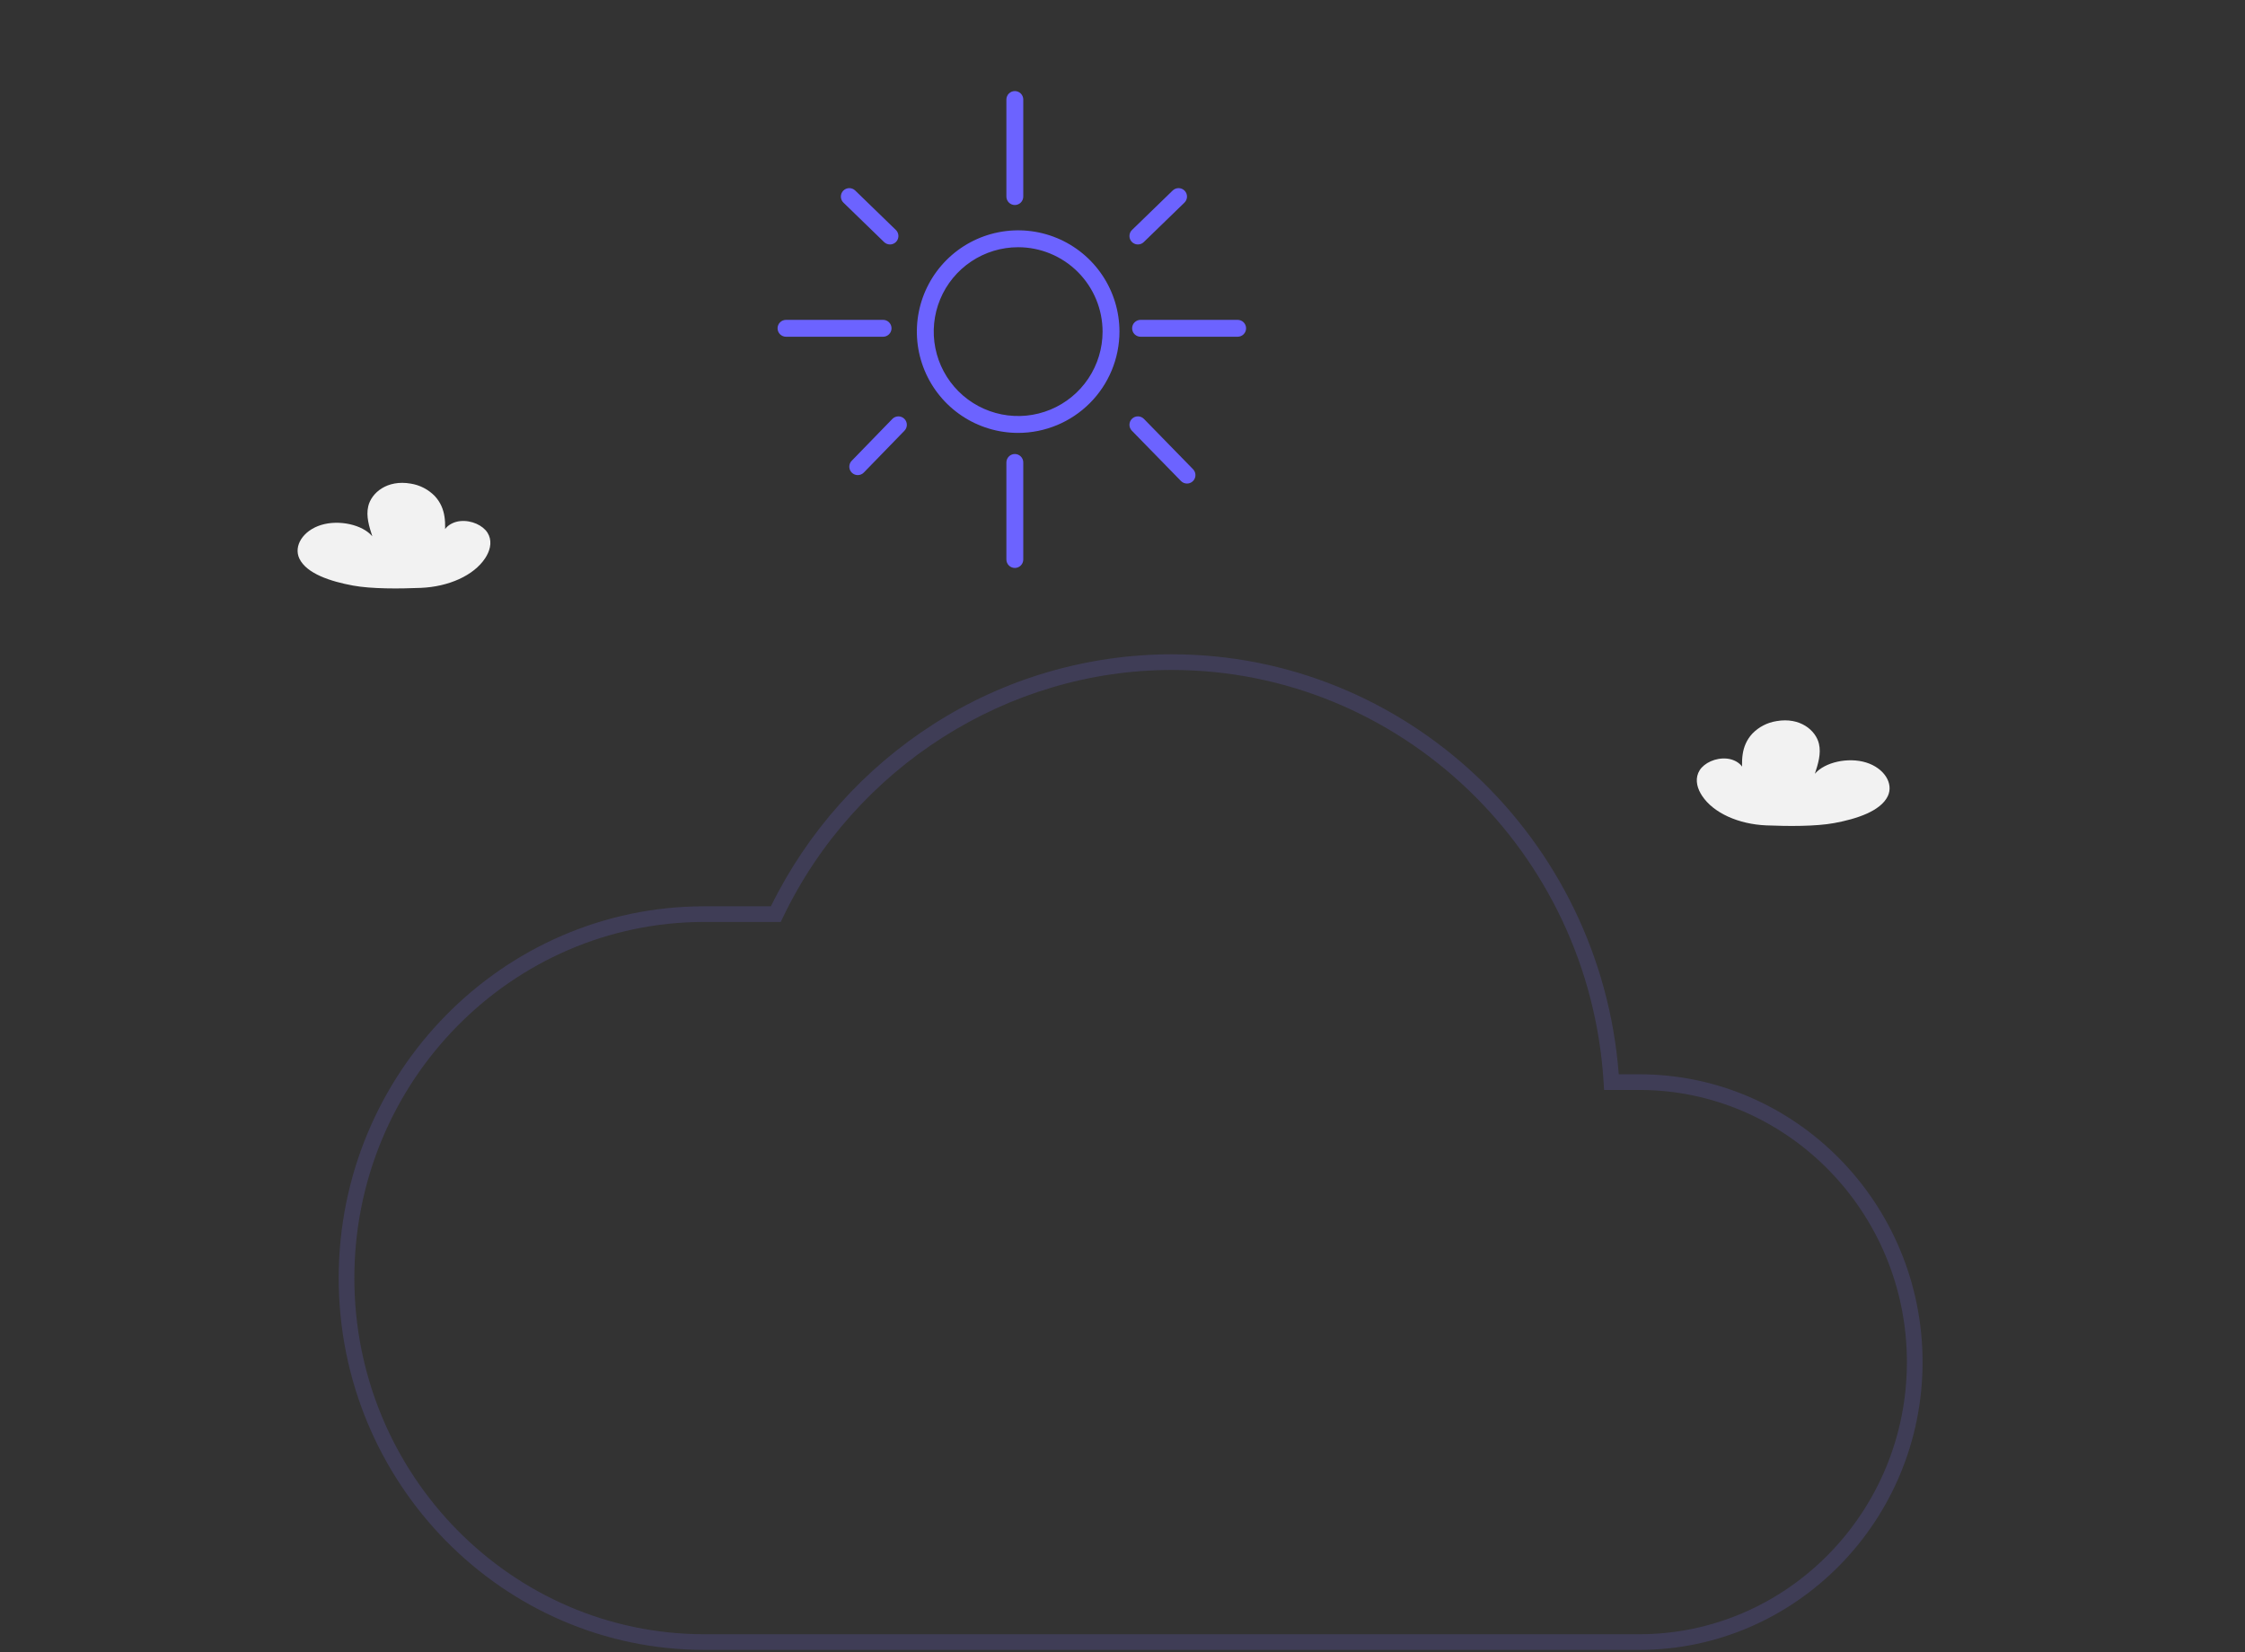 <svg width="860" height="633" viewBox="0 0 860 633" fill="none" xmlns="http://www.w3.org/2000/svg">
<rect x="0" y="0" width="860" height="633" fill="#333333" stroke="none"/>
<g clip-path="url(#clip0)">
<path d="M676.633 316.244C666.04 315.804 656.389 311.529 652.023 304.906C651.819 304.596 651.626 304.282 651.446 303.963C649.852 301.141 649.354 297.897 651.097 295.116C652.84 292.335 657.197 290.223 661.565 290.662C665.933 291.101 669.35 294.588 667.541 297.348C667.141 291.77 666.806 285.909 671.303 281.054C673.778 278.517 677.008 276.848 680.51 276.296C689.572 274.702 695.588 279.826 696.793 284.996C697.682 288.815 696.454 292.696 695.231 296.475C699 292.018 707.963 290.035 714.831 292.14C721.699 294.245 725.504 300.14 723.159 305.04C720.396 310.804 711.185 313.783 702.629 315.358C695.562 316.659 684.968 316.59 676.633 316.244Z" fill="#F2F2F2"/>
<path d="M161.22 225.244C171.813 224.804 181.464 220.529 185.829 213.906C186.034 213.596 186.226 213.282 186.406 212.963C188 210.141 188.498 206.897 186.755 204.116C185.012 201.335 180.655 199.223 176.287 199.662C171.919 200.101 168.501 203.588 170.311 206.348C170.711 200.77 171.046 194.909 166.549 190.054C164.074 187.517 160.845 185.848 157.343 185.296C148.281 183.702 142.265 188.826 141.06 193.996C140.171 197.815 141.399 201.696 142.622 205.475C138.853 201.018 129.89 199.035 123.022 201.14C116.154 203.245 112.348 209.14 114.694 214.04C117.457 219.804 126.668 222.783 135.224 224.358C142.291 225.659 152.884 225.59 161.22 225.244Z" fill="#F2F2F2"/>
<path d="M390.029 165.866C382.354 165.866 374.851 163.59 368.469 159.326C362.088 155.062 357.114 149.001 354.177 141.91C351.239 134.819 350.471 127.017 351.968 119.489C353.466 111.961 357.162 105.047 362.589 99.619C368.016 94.192 374.931 90.496 382.458 88.999C389.986 87.501 397.789 88.27 404.88 91.207C411.971 94.144 418.032 99.118 422.296 105.5C426.56 111.882 428.836 119.385 428.836 127.06C428.824 137.348 424.732 147.212 417.457 154.487C410.182 161.762 400.318 165.855 390.029 165.866ZM390.029 94.721C383.633 94.721 377.381 96.618 372.063 100.171C366.745 103.724 362.6 108.775 360.152 114.684C357.704 120.593 357.064 127.096 358.312 133.369C359.56 139.642 362.64 145.404 367.162 149.927C371.685 154.449 377.447 157.529 383.72 158.777C389.993 160.025 396.496 159.385 402.405 156.937C408.314 154.489 413.365 150.344 416.918 145.026C420.471 139.708 422.368 133.456 422.368 127.06C422.358 118.486 418.948 110.266 412.886 104.203C406.823 98.141 398.603 94.731 390.029 94.721Z" fill="#6C63FF"/>
<path d="M388.756 78.552C387.898 78.552 387.075 78.211 386.469 77.604C385.862 76.998 385.522 76.175 385.522 75.318V38.128C385.522 37.27 385.862 36.448 386.469 35.841C387.075 35.235 387.898 34.894 388.756 34.894C389.613 34.894 390.436 35.235 391.042 35.841C391.649 36.448 391.99 37.27 391.99 38.128V75.318C391.989 76.175 391.649 76.998 391.042 77.604C390.436 78.211 389.613 78.552 388.756 78.552Z" fill="#6C63FF"/>
<path d="M338.287 129.021H301.097C300.24 129.021 299.417 128.68 298.811 128.074C298.204 127.467 297.864 126.645 297.864 125.787C297.864 124.929 298.204 124.107 298.811 123.5C299.417 122.894 300.24 122.553 301.097 122.553H338.287C339.145 122.553 339.967 122.894 340.574 123.5C341.18 124.107 341.521 124.929 341.521 125.787C341.521 126.645 341.18 127.467 340.574 128.074C339.967 128.68 339.145 129.021 338.287 129.021H338.287Z" fill="#6C63FF"/>
<path d="M474.11 129.021H436.92C436.063 129.021 435.24 128.68 434.634 128.074C434.027 127.467 433.687 126.645 433.687 125.787C433.687 124.929 434.027 124.107 434.634 123.5C435.24 122.894 436.063 122.553 436.92 122.553H474.11C474.968 122.553 475.79 122.894 476.397 123.5C477.003 124.107 477.344 124.929 477.344 125.787C477.344 126.645 477.003 127.467 476.397 128.074C475.79 128.68 474.968 129.021 474.11 129.021Z" fill="#6C63FF"/>
<path d="M435.899 93.661C435.255 93.662 434.626 93.469 434.092 93.11C433.558 92.75 433.144 92.239 432.902 91.642C432.66 91.046 432.602 90.391 432.734 89.761C432.867 89.131 433.185 88.555 433.647 88.106L449.221 72.996C449.526 72.7 449.886 72.466 450.281 72.309C450.676 72.152 451.098 72.074 451.523 72.08C451.948 72.086 452.368 72.176 452.758 72.345C453.149 72.513 453.502 72.757 453.798 73.062C454.094 73.367 454.327 73.728 454.483 74.123C454.64 74.518 454.717 74.941 454.71 75.366C454.703 75.791 454.613 76.21 454.444 76.6C454.275 76.99 454.03 77.343 453.725 77.639L438.15 92.749C437.548 93.335 436.74 93.663 435.899 93.661V93.661Z" fill="#6C63FF"/>
<path d="M340.926 93.661C340.085 93.663 339.277 93.335 338.674 92.749L323.1 77.639C322.794 77.343 322.55 76.99 322.381 76.6C322.212 76.21 322.121 75.791 322.114 75.366C322.107 74.941 322.184 74.518 322.341 74.123C322.498 73.728 322.73 73.367 323.026 73.062C323.323 72.757 323.676 72.513 324.066 72.345C324.456 72.176 324.876 72.086 325.301 72.08C325.726 72.074 326.149 72.152 326.544 72.309C326.939 72.466 327.299 72.7 327.603 72.996L343.177 88.106C343.64 88.555 343.957 89.131 344.09 89.761C344.223 90.391 344.165 91.046 343.923 91.642C343.681 92.239 343.267 92.75 342.733 93.11C342.199 93.469 341.57 93.662 340.926 93.661V93.661Z" fill="#6C63FF"/>
<path d="M328.585 182.036C327.95 182.035 327.329 181.848 326.799 181.497C326.269 181.146 325.855 180.646 325.607 180.061C325.36 179.476 325.29 178.83 325.407 178.206C325.524 177.581 325.822 177.005 326.265 176.549L341.839 160.51C342.437 159.896 343.254 159.544 344.111 159.531C344.969 159.519 345.796 159.848 346.411 160.445C347.026 161.042 347.379 161.859 347.392 162.717C347.405 163.574 347.077 164.401 346.48 165.017L330.906 181.055C330.604 181.366 330.244 181.613 329.845 181.781C329.447 181.949 329.018 182.036 328.585 182.036V182.036Z" fill="#6C63FF"/>
<path d="M454.707 185.27C454.275 185.27 453.848 185.184 453.45 185.017C453.053 184.849 452.693 184.603 452.393 184.294L433.585 165.022C433.287 164.718 433.053 164.358 432.895 163.964C432.736 163.57 432.657 163.148 432.662 162.723C432.667 162.298 432.756 161.878 432.923 161.487C433.09 161.097 433.333 160.743 433.637 160.446C433.941 160.149 434.301 159.915 434.696 159.758C435.091 159.6 435.512 159.522 435.937 159.527C436.362 159.533 436.782 159.622 437.172 159.79C437.563 159.958 437.916 160.201 438.213 160.505L457.021 179.778C457.465 180.233 457.766 180.809 457.884 181.434C458.003 182.059 457.934 182.706 457.687 183.292C457.44 183.878 457.025 184.379 456.495 184.73C455.965 185.082 455.343 185.27 454.707 185.27V185.27Z" fill="#6C63FF"/>
<path d="M388.756 217.608C387.898 217.608 387.075 217.268 386.469 216.661C385.862 216.055 385.522 215.232 385.522 214.375V177.185C385.522 176.76 385.605 176.34 385.768 175.947C385.93 175.555 386.169 175.199 386.469 174.898C386.769 174.598 387.126 174.36 387.518 174.197C387.91 174.035 388.331 173.951 388.756 173.951C389.18 173.951 389.601 174.035 389.993 174.197C390.386 174.36 390.742 174.598 391.042 174.898C391.343 175.199 391.581 175.555 391.743 175.947C391.906 176.34 391.99 176.76 391.99 177.185V214.375C391.989 215.232 391.649 216.055 391.042 216.661C390.436 217.268 389.613 217.608 388.756 217.608V217.608Z" fill="#6C63FF"/>
<path d="M627.927 632.155H269.844C192.593 632.155 129.744 568.248 129.744 489.697C129.744 411.146 192.593 347.24 269.844 347.24H295.319C309.334 318.664 330.931 294.488 357.751 277.351C384.964 259.952 416.586 250.702 448.886 250.692C538.478 250.692 613.154 321.144 620.104 411.605H627.927C687.785 411.605 736.484 461.074 736.484 521.88C736.484 582.685 687.785 632.155 627.927 632.155ZM269.844 353.24C195.901 353.24 135.744 414.454 135.744 489.697C135.744 564.94 195.901 626.155 269.844 626.155H627.927C684.477 626.155 730.484 579.377 730.484 521.88C730.484 464.382 684.477 417.605 627.927 417.605H614.482L614.31 414.788C608.904 326.136 536.241 256.692 448.886 256.692C385.982 256.692 327.503 293.921 299.903 351.536L299.087 353.24H269.844Z" fill="#3F3D56"/>
</g>
<defs>
<clipPath id="clip0">
<rect width="859.113" height="632.68" fill="white"/>
</clipPath>
</defs>
</svg>
